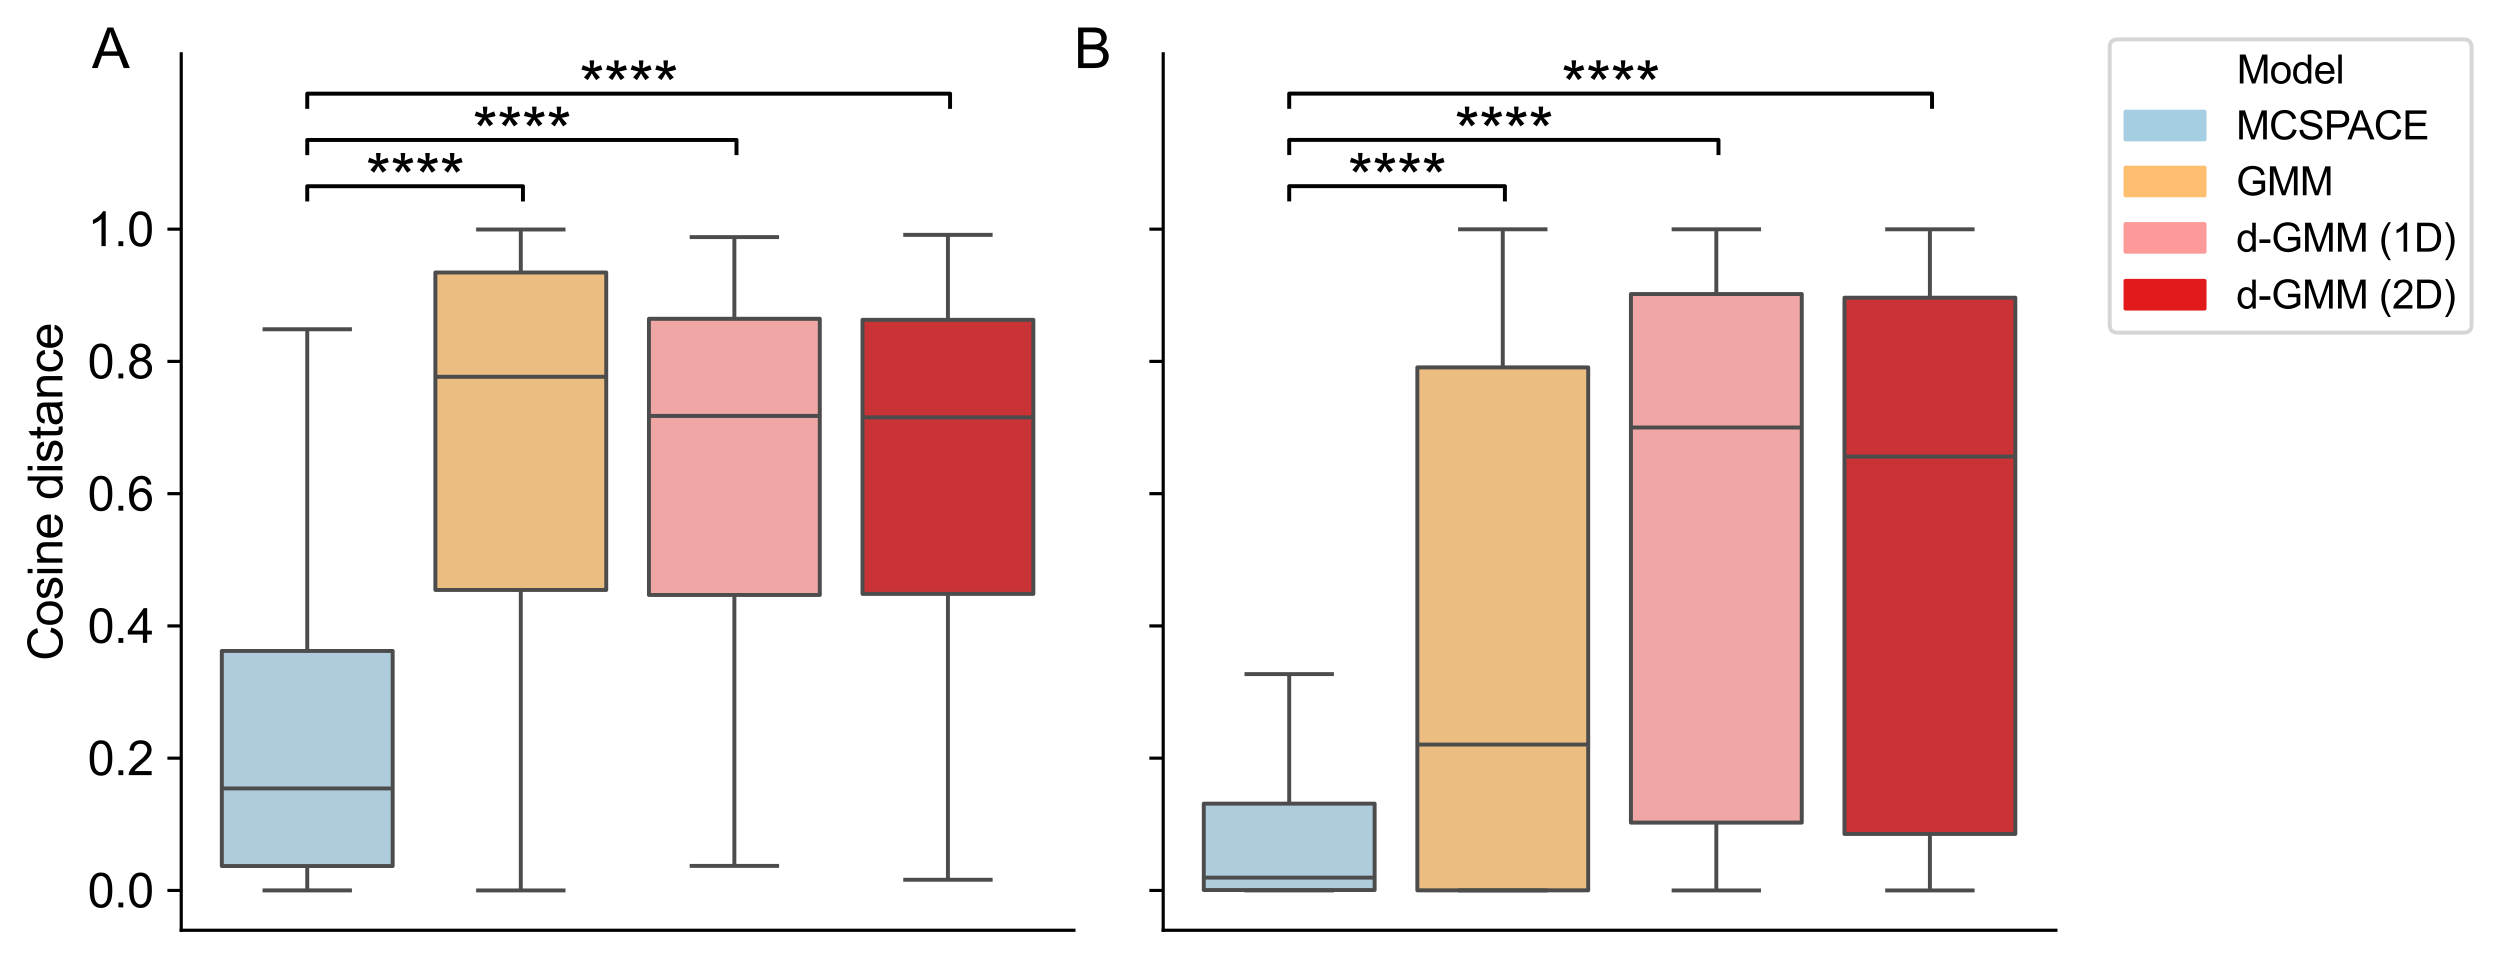 <?xml version="1.0" encoding="utf-8" standalone="no"?>
<!DOCTYPE svg PUBLIC "-//W3C//DTD SVG 1.1//EN"
  "http://www.w3.org/Graphics/SVG/1.1/DTD/svg11.dtd">
<svg xmlns:xlink="http://www.w3.org/1999/xlink" width="632.514pt" height="242.562pt" viewBox="0 0 632.514 242.562" xmlns="http://www.w3.org/2000/svg" version="1.1">
 <defs>
  <style type="text/css">*{stroke-linejoin: round; stroke-linecap: butt}</style>
 </defs>
 <g id="figure_1">
  <g id="patch_1">
   <path d="M 0 242.562 
L 632.514 242.562 
L 632.514 0 
L 0 0 
z
" style="fill: #ffffff"/>
  </g>
  <g id="axes_1">
   <g id="patch_2">
    <path d="M 45.854 235.362 
L 271.712 235.362 
L 271.712 13.602 
L 45.854 13.602 
z
" style="fill: #ffffff"/>
   </g>
   <g id="matplotlib.axis_1"/>
   <g id="matplotlib.axis_2">
    <g id="ytick_1">
     <g id="line2d_1">
      <defs>
       <path id="m93349aecf3" d="M 0 0 
L -3.5 0 
" style="stroke: #000000; stroke-width: 0.8"/>
      </defs>
      <g>
       <use xlink:href="#m93349aecf3" x="45.854" y="225.282" style="stroke: #000000; stroke-width: 0.8"/>
      </g>
     </g>
     <g id="text_1">
      <!-- 0.0 -->
      <g transform="translate(22.174 229.576) scale(0.12 -0.12)">
       <defs>
        <path id="ArialMT-30" d="M 266 2259 
Q 266 3072 433 3567 
Q 600 4063 929 4331 
Q 1259 4600 1759 4600 
Q 2128 4600 2406 4451 
Q 2684 4303 2865 4023 
Q 3047 3744 3150 3342 
Q 3253 2941 3253 2259 
Q 3253 1453 3087 958 
Q 2922 463 2592 192 
Q 2263 -78 1759 -78 
Q 1097 -78 719 397 
Q 266 969 266 2259 
z
M 844 2259 
Q 844 1131 1108 757 
Q 1372 384 1759 384 
Q 2147 384 2411 759 
Q 2675 1134 2675 2259 
Q 2675 3391 2411 3762 
Q 2147 4134 1753 4134 
Q 1366 4134 1134 3806 
Q 844 3388 844 2259 
z
" transform="scale(0.016)"/>
        <path id="ArialMT-2e" d="M 581 0 
L 581 641 
L 1222 641 
L 1222 0 
L 581 0 
z
" transform="scale(0.016)"/>
       </defs>
       <use xlink:href="#ArialMT-30"/>
       <use xlink:href="#ArialMT-2e" x="55.615"/>
       <use xlink:href="#ArialMT-30" x="83.398"/>
      </g>
     </g>
    </g>
    <g id="ytick_2">
     <g id="line2d_2">
      <g>
       <use xlink:href="#m93349aecf3" x="45.854" y="191.821" style="stroke: #000000; stroke-width: 0.8"/>
      </g>
     </g>
     <g id="text_2">
      <!-- 0.2 -->
      <g transform="translate(22.174 196.116) scale(0.12 -0.12)">
       <defs>
        <path id="ArialMT-32" d="M 3222 541 
L 3222 0 
L 194 0 
Q 188 203 259 391 
Q 375 700 629 1000 
Q 884 1300 1366 1694 
Q 2113 2306 2375 2664 
Q 2638 3022 2638 3341 
Q 2638 3675 2398 3904 
Q 2159 4134 1775 4134 
Q 1369 4134 1125 3890 
Q 881 3647 878 3216 
L 300 3275 
Q 359 3922 746 4261 
Q 1134 4600 1788 4600 
Q 2447 4600 2831 4234 
Q 3216 3869 3216 3328 
Q 3216 3053 3103 2787 
Q 2991 2522 2730 2228 
Q 2469 1934 1863 1422 
Q 1356 997 1212 845 
Q 1069 694 975 541 
L 3222 541 
z
" transform="scale(0.016)"/>
       </defs>
       <use xlink:href="#ArialMT-30"/>
       <use xlink:href="#ArialMT-2e" x="55.615"/>
       <use xlink:href="#ArialMT-32" x="83.398"/>
      </g>
     </g>
    </g>
    <g id="ytick_3">
     <g id="line2d_3">
      <g>
       <use xlink:href="#m93349aecf3" x="45.854" y="158.361" style="stroke: #000000; stroke-width: 0.8"/>
      </g>
     </g>
     <g id="text_3">
      <!-- 0.4 -->
      <g transform="translate(22.174 162.655) scale(0.12 -0.12)">
       <defs>
        <path id="ArialMT-34" d="M 2069 0 
L 2069 1097 
L 81 1097 
L 81 1613 
L 2172 4581 
L 2631 4581 
L 2631 1613 
L 3250 1613 
L 3250 1097 
L 2631 1097 
L 2631 0 
L 2069 0 
z
M 2069 1613 
L 2069 3678 
L 634 1613 
L 2069 1613 
z
" transform="scale(0.016)"/>
       </defs>
       <use xlink:href="#ArialMT-30"/>
       <use xlink:href="#ArialMT-2e" x="55.615"/>
       <use xlink:href="#ArialMT-34" x="83.398"/>
      </g>
     </g>
    </g>
    <g id="ytick_4">
     <g id="line2d_4">
      <g>
       <use xlink:href="#m93349aecf3" x="45.854" y="124.9" style="stroke: #000000; stroke-width: 0.8"/>
      </g>
     </g>
     <g id="text_4">
      <!-- 0.6 -->
      <g transform="translate(22.174 129.195) scale(0.12 -0.12)">
       <defs>
        <path id="ArialMT-36" d="M 3184 3459 
L 2625 3416 
Q 2550 3747 2413 3897 
Q 2184 4138 1850 4138 
Q 1581 4138 1378 3988 
Q 1113 3794 959 3422 
Q 806 3050 800 2363 
Q 1003 2672 1297 2822 
Q 1591 2972 1913 2972 
Q 2475 2972 2870 2558 
Q 3266 2144 3266 1488 
Q 3266 1056 3080 686 
Q 2894 316 2569 119 
Q 2244 -78 1831 -78 
Q 1128 -78 684 439 
Q 241 956 241 2144 
Q 241 3472 731 4075 
Q 1159 4600 1884 4600 
Q 2425 4600 2770 4297 
Q 3116 3994 3184 3459 
z
M 888 1484 
Q 888 1194 1011 928 
Q 1134 663 1356 523 
Q 1578 384 1822 384 
Q 2178 384 2434 671 
Q 2691 959 2691 1453 
Q 2691 1928 2437 2201 
Q 2184 2475 1800 2475 
Q 1419 2475 1153 2201 
Q 888 1928 888 1484 
z
" transform="scale(0.016)"/>
       </defs>
       <use xlink:href="#ArialMT-30"/>
       <use xlink:href="#ArialMT-2e" x="55.615"/>
       <use xlink:href="#ArialMT-36" x="83.398"/>
      </g>
     </g>
    </g>
    <g id="ytick_5">
     <g id="line2d_5">
      <g>
       <use xlink:href="#m93349aecf3" x="45.854" y="91.439" style="stroke: #000000; stroke-width: 0.8"/>
      </g>
     </g>
     <g id="text_5">
      <!-- 0.8 -->
      <g transform="translate(22.174 95.734) scale(0.12 -0.12)">
       <defs>
        <path id="ArialMT-38" d="M 1131 2484 
Q 781 2613 612 2850 
Q 444 3088 444 3419 
Q 444 3919 803 4259 
Q 1163 4600 1759 4600 
Q 2359 4600 2725 4251 
Q 3091 3903 3091 3403 
Q 3091 3084 2923 2848 
Q 2756 2613 2416 2484 
Q 2838 2347 3058 2040 
Q 3278 1734 3278 1309 
Q 3278 722 2862 322 
Q 2447 -78 1769 -78 
Q 1091 -78 675 323 
Q 259 725 259 1325 
Q 259 1772 486 2073 
Q 713 2375 1131 2484 
z
M 1019 3438 
Q 1019 3113 1228 2906 
Q 1438 2700 1772 2700 
Q 2097 2700 2305 2904 
Q 2513 3109 2513 3406 
Q 2513 3716 2298 3927 
Q 2084 4138 1766 4138 
Q 1444 4138 1231 3931 
Q 1019 3725 1019 3438 
z
M 838 1322 
Q 838 1081 952 856 
Q 1066 631 1291 507 
Q 1516 384 1775 384 
Q 2178 384 2440 643 
Q 2703 903 2703 1303 
Q 2703 1709 2433 1975 
Q 2163 2241 1756 2241 
Q 1359 2241 1098 1978 
Q 838 1716 838 1322 
z
" transform="scale(0.016)"/>
       </defs>
       <use xlink:href="#ArialMT-30"/>
       <use xlink:href="#ArialMT-2e" x="55.615"/>
       <use xlink:href="#ArialMT-38" x="83.398"/>
      </g>
     </g>
    </g>
    <g id="ytick_6">
     <g id="line2d_6">
      <g>
       <use xlink:href="#m93349aecf3" x="45.854" y="57.979" style="stroke: #000000; stroke-width: 0.8"/>
      </g>
     </g>
     <g id="text_6">
      <!-- 1.0 -->
      <g transform="translate(22.174 62.274) scale(0.12 -0.12)">
       <defs>
        <path id="ArialMT-31" d="M 2384 0 
L 1822 0 
L 1822 3584 
Q 1619 3391 1289 3197 
Q 959 3003 697 2906 
L 697 3450 
Q 1169 3672 1522 3987 
Q 1875 4303 2022 4600 
L 2384 4600 
L 2384 0 
z
" transform="scale(0.016)"/>
       </defs>
       <use xlink:href="#ArialMT-31"/>
       <use xlink:href="#ArialMT-2e" x="55.615"/>
       <use xlink:href="#ArialMT-30" x="83.398"/>
      </g>
     </g>
    </g>
    <g id="text_7">
     <!-- Cosine distance -->
     <g transform="translate(15.789 167.171) rotate(-90) scale(0.12 -0.12)">
      <defs>
       <path id="ArialMT-43" d="M 3763 1606 
L 4369 1453 
Q 4178 706 3683 314 
Q 3188 -78 2472 -78 
Q 1731 -78 1267 223 
Q 803 525 561 1097 
Q 319 1669 319 2325 
Q 319 3041 592 3573 
Q 866 4106 1370 4382 
Q 1875 4659 2481 4659 
Q 3169 4659 3637 4309 
Q 4106 3959 4291 3325 
L 3694 3184 
Q 3534 3684 3231 3912 
Q 2928 4141 2469 4141 
Q 1941 4141 1586 3887 
Q 1231 3634 1087 3207 
Q 944 2781 944 2328 
Q 944 1744 1114 1308 
Q 1284 872 1643 656 
Q 2003 441 2422 441 
Q 2931 441 3284 734 
Q 3638 1028 3763 1606 
z
" transform="scale(0.016)"/>
       <path id="ArialMT-6f" d="M 213 1659 
Q 213 2581 725 3025 
Q 1153 3394 1769 3394 
Q 2453 3394 2887 2945 
Q 3322 2497 3322 1706 
Q 3322 1066 3130 698 
Q 2938 331 2570 128 
Q 2203 -75 1769 -75 
Q 1072 -75 642 372 
Q 213 819 213 1659 
z
M 791 1659 
Q 791 1022 1069 705 
Q 1347 388 1769 388 
Q 2188 388 2466 706 
Q 2744 1025 2744 1678 
Q 2744 2294 2464 2611 
Q 2184 2928 1769 2928 
Q 1347 2928 1069 2612 
Q 791 2297 791 1659 
z
" transform="scale(0.016)"/>
       <path id="ArialMT-73" d="M 197 991 
L 753 1078 
Q 800 744 1014 566 
Q 1228 388 1613 388 
Q 2000 388 2187 545 
Q 2375 703 2375 916 
Q 2375 1106 2209 1216 
Q 2094 1291 1634 1406 
Q 1016 1563 777 1677 
Q 538 1791 414 1992 
Q 291 2194 291 2438 
Q 291 2659 392 2848 
Q 494 3038 669 3163 
Q 800 3259 1026 3326 
Q 1253 3394 1513 3394 
Q 1903 3394 2198 3281 
Q 2494 3169 2634 2976 
Q 2775 2784 2828 2463 
L 2278 2388 
Q 2241 2644 2061 2787 
Q 1881 2931 1553 2931 
Q 1166 2931 1000 2803 
Q 834 2675 834 2503 
Q 834 2394 903 2306 
Q 972 2216 1119 2156 
Q 1203 2125 1616 2013 
Q 2213 1853 2448 1751 
Q 2684 1650 2818 1456 
Q 2953 1263 2953 975 
Q 2953 694 2789 445 
Q 2625 197 2315 61 
Q 2006 -75 1616 -75 
Q 969 -75 630 194 
Q 291 463 197 991 
z
" transform="scale(0.016)"/>
       <path id="ArialMT-69" d="M 425 3934 
L 425 4581 
L 988 4581 
L 988 3934 
L 425 3934 
z
M 425 0 
L 425 3319 
L 988 3319 
L 988 0 
L 425 0 
z
" transform="scale(0.016)"/>
       <path id="ArialMT-6e" d="M 422 0 
L 422 3319 
L 928 3319 
L 928 2847 
Q 1294 3394 1984 3394 
Q 2284 3394 2536 3286 
Q 2788 3178 2913 3003 
Q 3038 2828 3088 2588 
Q 3119 2431 3119 2041 
L 3119 0 
L 2556 0 
L 2556 2019 
Q 2556 2363 2490 2533 
Q 2425 2703 2258 2804 
Q 2091 2906 1866 2906 
Q 1506 2906 1245 2678 
Q 984 2450 984 1813 
L 984 0 
L 422 0 
z
" transform="scale(0.016)"/>
       <path id="ArialMT-65" d="M 2694 1069 
L 3275 997 
Q 3138 488 2766 206 
Q 2394 -75 1816 -75 
Q 1088 -75 661 373 
Q 234 822 234 1631 
Q 234 2469 665 2931 
Q 1097 3394 1784 3394 
Q 2450 3394 2872 2941 
Q 3294 2488 3294 1666 
Q 3294 1616 3291 1516 
L 816 1516 
Q 847 969 1125 678 
Q 1403 388 1819 388 
Q 2128 388 2347 550 
Q 2566 713 2694 1069 
z
M 847 1978 
L 2700 1978 
Q 2663 2397 2488 2606 
Q 2219 2931 1791 2931 
Q 1403 2931 1139 2672 
Q 875 2413 847 1978 
z
" transform="scale(0.016)"/>
       <path id="ArialMT-20" transform="scale(0.016)"/>
       <path id="ArialMT-64" d="M 2575 0 
L 2575 419 
Q 2259 -75 1647 -75 
Q 1250 -75 917 144 
Q 584 363 401 755 
Q 219 1147 219 1656 
Q 219 2153 384 2558 
Q 550 2963 881 3178 
Q 1213 3394 1622 3394 
Q 1922 3394 2156 3267 
Q 2391 3141 2538 2938 
L 2538 4581 
L 3097 4581 
L 3097 0 
L 2575 0 
z
M 797 1656 
Q 797 1019 1065 703 
Q 1334 388 1700 388 
Q 2069 388 2326 689 
Q 2584 991 2584 1609 
Q 2584 2291 2321 2609 
Q 2059 2928 1675 2928 
Q 1300 2928 1048 2622 
Q 797 2316 797 1656 
z
" transform="scale(0.016)"/>
       <path id="ArialMT-74" d="M 1650 503 
L 1731 6 
Q 1494 -44 1306 -44 
Q 1000 -44 831 53 
Q 663 150 594 308 
Q 525 466 525 972 
L 525 2881 
L 113 2881 
L 113 3319 
L 525 3319 
L 525 4141 
L 1084 4478 
L 1084 3319 
L 1650 3319 
L 1650 2881 
L 1084 2881 
L 1084 941 
Q 1084 700 1114 631 
Q 1144 563 1211 522 
Q 1278 481 1403 481 
Q 1497 481 1650 503 
z
" transform="scale(0.016)"/>
       <path id="ArialMT-61" d="M 2588 409 
Q 2275 144 1986 34 
Q 1697 -75 1366 -75 
Q 819 -75 525 192 
Q 231 459 231 875 
Q 231 1119 342 1320 
Q 453 1522 633 1644 
Q 813 1766 1038 1828 
Q 1203 1872 1538 1913 
Q 2219 1994 2541 2106 
Q 2544 2222 2544 2253 
Q 2544 2597 2384 2738 
Q 2169 2928 1744 2928 
Q 1347 2928 1158 2789 
Q 969 2650 878 2297 
L 328 2372 
Q 403 2725 575 2942 
Q 747 3159 1072 3276 
Q 1397 3394 1825 3394 
Q 2250 3394 2515 3294 
Q 2781 3194 2906 3042 
Q 3031 2891 3081 2659 
Q 3109 2516 3109 2141 
L 3109 1391 
Q 3109 606 3145 398 
Q 3181 191 3288 0 
L 2700 0 
Q 2613 175 2588 409 
z
M 2541 1666 
Q 2234 1541 1622 1453 
Q 1275 1403 1131 1340 
Q 988 1278 909 1158 
Q 831 1038 831 891 
Q 831 666 1001 516 
Q 1172 366 1500 366 
Q 1825 366 2078 508 
Q 2331 650 2450 897 
Q 2541 1088 2541 1459 
L 2541 1666 
z
" transform="scale(0.016)"/>
       <path id="ArialMT-63" d="M 2588 1216 
L 3141 1144 
Q 3050 572 2676 248 
Q 2303 -75 1759 -75 
Q 1078 -75 664 370 
Q 250 816 250 1647 
Q 250 2184 428 2587 
Q 606 2991 970 3192 
Q 1334 3394 1763 3394 
Q 2303 3394 2647 3120 
Q 2991 2847 3088 2344 
L 2541 2259 
Q 2463 2594 2264 2762 
Q 2066 2931 1784 2931 
Q 1359 2931 1093 2626 
Q 828 2322 828 1663 
Q 828 994 1084 691 
Q 1341 388 1753 388 
Q 2084 388 2306 591 
Q 2528 794 2588 1216 
z
" transform="scale(0.016)"/>
      </defs>
      <use xlink:href="#ArialMT-43"/>
      <use xlink:href="#ArialMT-6f" x="72.217"/>
      <use xlink:href="#ArialMT-73" x="127.832"/>
      <use xlink:href="#ArialMT-69" x="177.832"/>
      <use xlink:href="#ArialMT-6e" x="200.049"/>
      <use xlink:href="#ArialMT-65" x="255.664"/>
      <use xlink:href="#ArialMT-20" x="311.279"/>
      <use xlink:href="#ArialMT-64" x="339.062"/>
      <use xlink:href="#ArialMT-69" x="394.678"/>
      <use xlink:href="#ArialMT-73" x="416.895"/>
      <use xlink:href="#ArialMT-74" x="466.895"/>
      <use xlink:href="#ArialMT-61" x="494.678"/>
      <use xlink:href="#ArialMT-6e" x="550.293"/>
      <use xlink:href="#ArialMT-63" x="605.908"/>
      <use xlink:href="#ArialMT-65" x="655.908"/>
     </g>
    </g>
   </g>
   <g id="patch_3">
    <path d="M 56.121 219.115 
L 99.347 219.115 
L 99.347 164.694 
L 56.121 164.694 
L 56.121 219.115 
z
" clip-path="url(#p8f66b5be9d)" style="fill: #aeccdb; stroke: #4c4c4c; stroke-linejoin: miter"/>
   </g>
   <g id="line2d_7">
    <path d="M 77.734 219.115 
L 77.734 225.278 
" clip-path="url(#p8f66b5be9d)" style="fill: none; stroke: #4c4c4c"/>
   </g>
   <g id="line2d_8">
    <path d="M 77.734 164.694 
L 77.734 83.308 
" clip-path="url(#p8f66b5be9d)" style="fill: none; stroke: #4c4c4c"/>
   </g>
   <g id="line2d_9">
    <path d="M 66.927 225.278 
L 88.54 225.278 
" clip-path="url(#p8f66b5be9d)" style="fill: none; stroke: #4c4c4c; stroke-linecap: square"/>
   </g>
   <g id="line2d_10">
    <path d="M 66.927 83.308 
L 88.54 83.308 
" clip-path="url(#p8f66b5be9d)" style="fill: none; stroke: #4c4c4c; stroke-linecap: square"/>
   </g>
   <g id="patch_4">
    <path d="M 110.153 149.259 
L 153.38 149.259 
L 153.38 68.939 
L 110.153 68.939 
L 110.153 149.259 
z
" clip-path="url(#p8f66b5be9d)" style="fill: #ebbd81; stroke: #4c4c4c; stroke-linejoin: miter"/>
   </g>
   <g id="line2d_11">
    <path d="M 131.767 149.259 
L 131.767 225.28 
" clip-path="url(#p8f66b5be9d)" style="fill: none; stroke: #4c4c4c"/>
   </g>
   <g id="line2d_12">
    <path d="M 131.767 68.939 
L 131.767 58.068 
" clip-path="url(#p8f66b5be9d)" style="fill: none; stroke: #4c4c4c"/>
   </g>
   <g id="line2d_13">
    <path d="M 120.96 225.28 
L 142.573 225.28 
" clip-path="url(#p8f66b5be9d)" style="fill: none; stroke: #4c4c4c; stroke-linecap: square"/>
   </g>
   <g id="line2d_14">
    <path d="M 120.96 58.068 
L 142.573 58.068 
" clip-path="url(#p8f66b5be9d)" style="fill: none; stroke: #4c4c4c; stroke-linecap: square"/>
   </g>
   <g id="patch_5">
    <path d="M 164.186 150.534 
L 207.412 150.534 
L 207.412 80.657 
L 164.186 80.657 
L 164.186 150.534 
z
" clip-path="url(#p8f66b5be9d)" style="fill: #efa6a5; stroke: #4c4c4c; stroke-linejoin: miter"/>
   </g>
   <g id="line2d_15">
    <path d="M 185.799 150.534 
L 185.799 219.078 
" clip-path="url(#p8f66b5be9d)" style="fill: none; stroke: #4c4c4c"/>
   </g>
   <g id="line2d_16">
    <path d="M 185.799 80.657 
L 185.799 59.984 
" clip-path="url(#p8f66b5be9d)" style="fill: none; stroke: #4c4c4c"/>
   </g>
   <g id="line2d_17">
    <path d="M 174.993 219.078 
L 196.606 219.078 
" clip-path="url(#p8f66b5be9d)" style="fill: none; stroke: #4c4c4c; stroke-linecap: square"/>
   </g>
   <g id="line2d_18">
    <path d="M 174.993 59.984 
L 196.606 59.984 
" clip-path="url(#p8f66b5be9d)" style="fill: none; stroke: #4c4c4c; stroke-linecap: square"/>
   </g>
   <g id="patch_6">
    <path d="M 218.219 150.257 
L 261.445 150.257 
L 261.445 80.914 
L 218.219 80.914 
L 218.219 150.257 
z
" clip-path="url(#p8f66b5be9d)" style="fill: #ca3335; stroke: #4c4c4c; stroke-linejoin: miter"/>
   </g>
   <g id="line2d_19">
    <path d="M 239.832 150.257 
L 239.832 222.592 
" clip-path="url(#p8f66b5be9d)" style="fill: none; stroke: #4c4c4c"/>
   </g>
   <g id="line2d_20">
    <path d="M 239.832 80.914 
L 239.832 59.422 
" clip-path="url(#p8f66b5be9d)" style="fill: none; stroke: #4c4c4c"/>
   </g>
   <g id="line2d_21">
    <path d="M 229.026 222.592 
L 250.639 222.592 
" clip-path="url(#p8f66b5be9d)" style="fill: none; stroke: #4c4c4c; stroke-linecap: square"/>
   </g>
   <g id="line2d_22">
    <path d="M 229.026 59.422 
L 250.639 59.422 
" clip-path="url(#p8f66b5be9d)" style="fill: none; stroke: #4c4c4c; stroke-linecap: square"/>
   </g>
   <g id="line2d_23">
    <path d="M 77.734 50.465 
L 77.734 47.119 
L 132.307 47.119 
L 132.307 50.465 
" clip-path="url(#p8f66b5be9d)" style="fill: none; stroke: #000000; stroke-linecap: square"/>
   </g>
   <g id="line2d_24">
    <path d="M 77.734 38.754 
L 77.734 35.408 
L 186.34 35.408 
L 186.34 38.754 
" clip-path="url(#p8f66b5be9d)" style="fill: none; stroke: #000000; stroke-linecap: square"/>
   </g>
   <g id="line2d_25">
    <path d="M 77.734 27.043 
L 77.734 23.697 
L 240.372 23.697 
L 240.372 27.043 
" clip-path="url(#p8f66b5be9d)" style="fill: none; stroke: #000000; stroke-linecap: square"/>
   </g>
   <g id="line2d_26">
    <path d="M 56.121 199.475 
L 99.347 199.475 
" clip-path="url(#p8f66b5be9d)" style="fill: none; stroke: #4c4c4c"/>
   </g>
   <g id="line2d_27">
    <path d="M 110.153 95.331 
L 153.38 95.331 
" clip-path="url(#p8f66b5be9d)" style="fill: none; stroke: #4c4c4c"/>
   </g>
   <g id="line2d_28">
    <path d="M 164.186 105.235 
L 207.412 105.235 
" clip-path="url(#p8f66b5be9d)" style="fill: none; stroke: #4c4c4c"/>
   </g>
   <g id="line2d_29">
    <path d="M 218.219 105.601 
L 261.445 105.601 
" clip-path="url(#p8f66b5be9d)" style="fill: none; stroke: #4c4c4c"/>
   </g>
   <g id="patch_7">
    <path d="M 45.854 235.362 
L 45.854 13.602 
" style="fill: none; stroke: #000000; stroke-width: 0.8; stroke-linejoin: miter; stroke-linecap: square"/>
   </g>
   <g id="patch_8">
    <path d="M 45.854 235.362 
L 271.712 235.362 
" style="fill: none; stroke: #000000; stroke-width: 0.8; stroke-linejoin: miter; stroke-linecap: square"/>
   </g>
   <g id="text_8">
    <!-- **** -->
    <g transform="translate(92.565 50.631) scale(0.16 -0.16)">
     <defs>
      <path id="ArialMT-2a" d="M 200 3741 
L 344 4184 
Q 841 4009 1066 3881 
Q 1006 4447 1003 4659 
L 1456 4659 
Q 1447 4350 1384 3884 
Q 1706 4047 2122 4184 
L 2266 3741 
Q 1869 3609 1488 3566 
Q 1678 3400 2025 2975 
L 1650 2709 
Q 1469 2956 1222 3381 
Q 991 2941 816 2709 
L 447 2975 
Q 809 3422 966 3566 
Q 563 3644 200 3741 
z
" transform="scale(0.016)"/>
     </defs>
     <use xlink:href="#ArialMT-2a"/>
     <use xlink:href="#ArialMT-2a" x="38.916"/>
     <use xlink:href="#ArialMT-2a" x="77.832"/>
     <use xlink:href="#ArialMT-2a" x="116.748"/>
    </g>
   </g>
   <g id="text_9">
    <!-- **** -->
    <g transform="translate(119.582 38.92) scale(0.16 -0.16)">
     <use xlink:href="#ArialMT-2a"/>
     <use xlink:href="#ArialMT-2a" x="38.916"/>
     <use xlink:href="#ArialMT-2a" x="77.832"/>
     <use xlink:href="#ArialMT-2a" x="116.748"/>
    </g>
   </g>
   <g id="text_10">
    <!-- **** -->
    <g transform="translate(146.598 27.209) scale(0.16 -0.16)">
     <use xlink:href="#ArialMT-2a"/>
     <use xlink:href="#ArialMT-2a" x="38.916"/>
     <use xlink:href="#ArialMT-2a" x="77.832"/>
     <use xlink:href="#ArialMT-2a" x="116.748"/>
    </g>
   </g>
   <g id="text_11">
    <!-- A -->
    <g transform="translate(23.269 17.221) scale(0.14 -0.14)">
     <defs>
      <path id="ArialMT-41" d="M -9 0 
L 1750 4581 
L 2403 4581 
L 4278 0 
L 3588 0 
L 3053 1388 
L 1138 1388 
L 634 0 
L -9 0 
z
M 1313 1881 
L 2866 1881 
L 2388 3150 
Q 2169 3728 2063 4100 
Q 1975 3659 1816 3225 
L 1313 1881 
z
" transform="scale(0.016)"/>
     </defs>
     <use xlink:href="#ArialMT-41"/>
    </g>
   </g>
  </g>
  <g id="axes_2">
   <g id="patch_9">
    <path d="M 294.297 235.362 
L 520.154 235.362 
L 520.154 13.602 
L 294.297 13.602 
z
" style="fill: #ffffff"/>
   </g>
   <g id="matplotlib.axis_3"/>
   <g id="matplotlib.axis_4">
    <g id="ytick_7">
     <g id="line2d_30">
      <g>
       <use xlink:href="#m93349aecf3" x="294.297" y="225.282" style="stroke: #000000; stroke-width: 0.8"/>
      </g>
     </g>
    </g>
    <g id="ytick_8">
     <g id="line2d_31">
      <g>
       <use xlink:href="#m93349aecf3" x="294.297" y="191.821" style="stroke: #000000; stroke-width: 0.8"/>
      </g>
     </g>
    </g>
    <g id="ytick_9">
     <g id="line2d_32">
      <g>
       <use xlink:href="#m93349aecf3" x="294.297" y="158.361" style="stroke: #000000; stroke-width: 0.8"/>
      </g>
     </g>
    </g>
    <g id="ytick_10">
     <g id="line2d_33">
      <g>
       <use xlink:href="#m93349aecf3" x="294.297" y="124.9" style="stroke: #000000; stroke-width: 0.8"/>
      </g>
     </g>
    </g>
    <g id="ytick_11">
     <g id="line2d_34">
      <g>
       <use xlink:href="#m93349aecf3" x="294.297" y="91.439" style="stroke: #000000; stroke-width: 0.8"/>
      </g>
     </g>
    </g>
    <g id="ytick_12">
     <g id="line2d_35">
      <g>
       <use xlink:href="#m93349aecf3" x="294.297" y="57.979" style="stroke: #000000; stroke-width: 0.8"/>
      </g>
     </g>
    </g>
   </g>
   <g id="patch_10">
    <path d="M 304.563 225.18 
L 347.79 225.18 
L 347.79 203.327 
L 304.563 203.327 
L 304.563 225.18 
z
" clip-path="url(#p7773f65ec7)" style="fill: #aeccdb; stroke: #4c4c4c; stroke-linejoin: miter"/>
   </g>
   <g id="line2d_36">
    <path d="M 326.177 225.18 
L 326.177 225.282 
" clip-path="url(#p7773f65ec7)" style="fill: none; stroke: #4c4c4c"/>
   </g>
   <g id="line2d_37">
    <path d="M 326.177 203.327 
L 326.177 170.551 
" clip-path="url(#p7773f65ec7)" style="fill: none; stroke: #4c4c4c"/>
   </g>
   <g id="line2d_38">
    <path d="M 315.37 225.282 
L 336.983 225.282 
" clip-path="url(#p7773f65ec7)" style="fill: none; stroke: #4c4c4c; stroke-linecap: square"/>
   </g>
   <g id="line2d_39">
    <path d="M 315.37 170.551 
L 336.983 170.551 
" clip-path="url(#p7773f65ec7)" style="fill: none; stroke: #4c4c4c; stroke-linecap: square"/>
   </g>
   <g id="patch_11">
    <path d="M 358.596 225.259 
L 401.823 225.259 
L 401.823 92.955 
L 358.596 92.955 
L 358.596 225.259 
z
" clip-path="url(#p7773f65ec7)" style="fill: #ebbd81; stroke: #4c4c4c; stroke-linejoin: miter"/>
   </g>
   <g id="line2d_40">
    <path d="M 380.209 225.259 
L 380.209 225.282 
" clip-path="url(#p7773f65ec7)" style="fill: none; stroke: #4c4c4c"/>
   </g>
   <g id="line2d_41">
    <path d="M 380.209 92.955 
L 380.209 58.011 
" clip-path="url(#p7773f65ec7)" style="fill: none; stroke: #4c4c4c"/>
   </g>
   <g id="line2d_42">
    <path d="M 369.403 225.282 
L 391.016 225.282 
" clip-path="url(#p7773f65ec7)" style="fill: none; stroke: #4c4c4c; stroke-linecap: square"/>
   </g>
   <g id="line2d_43">
    <path d="M 369.403 58.011 
L 391.016 58.011 
" clip-path="url(#p7773f65ec7)" style="fill: none; stroke: #4c4c4c; stroke-linecap: square"/>
   </g>
   <g id="patch_12">
    <path d="M 412.629 208.125 
L 455.855 208.125 
L 455.855 74.388 
L 412.629 74.388 
L 412.629 208.125 
z
" clip-path="url(#p7773f65ec7)" style="fill: #efa6a5; stroke: #4c4c4c; stroke-linejoin: miter"/>
   </g>
   <g id="line2d_44">
    <path d="M 434.242 208.125 
L 434.242 225.281 
" clip-path="url(#p7773f65ec7)" style="fill: none; stroke: #4c4c4c"/>
   </g>
   <g id="line2d_45">
    <path d="M 434.242 74.388 
L 434.242 58.013 
" clip-path="url(#p7773f65ec7)" style="fill: none; stroke: #4c4c4c"/>
   </g>
   <g id="line2d_46">
    <path d="M 423.436 225.281 
L 445.049 225.281 
" clip-path="url(#p7773f65ec7)" style="fill: none; stroke: #4c4c4c; stroke-linecap: square"/>
   </g>
   <g id="line2d_47">
    <path d="M 423.436 58.013 
L 445.049 58.013 
" clip-path="url(#p7773f65ec7)" style="fill: none; stroke: #4c4c4c; stroke-linecap: square"/>
   </g>
   <g id="patch_13">
    <path d="M 466.662 210.997 
L 509.888 210.997 
L 509.888 75.317 
L 466.662 75.317 
L 466.662 210.997 
z
" clip-path="url(#p7773f65ec7)" style="fill: #ca3335; stroke: #4c4c4c; stroke-linejoin: miter"/>
   </g>
   <g id="line2d_48">
    <path d="M 488.275 210.997 
L 488.275 225.282 
" clip-path="url(#p7773f65ec7)" style="fill: none; stroke: #4c4c4c"/>
   </g>
   <g id="line2d_49">
    <path d="M 488.275 75.317 
L 488.275 58.009 
" clip-path="url(#p7773f65ec7)" style="fill: none; stroke: #4c4c4c"/>
   </g>
   <g id="line2d_50">
    <path d="M 477.468 225.282 
L 499.082 225.282 
" clip-path="url(#p7773f65ec7)" style="fill: none; stroke: #4c4c4c; stroke-linecap: square"/>
   </g>
   <g id="line2d_51">
    <path d="M 477.468 58.009 
L 499.082 58.009 
" clip-path="url(#p7773f65ec7)" style="fill: none; stroke: #4c4c4c; stroke-linecap: square"/>
   </g>
   <g id="line2d_52">
    <path d="M 326.177 50.45 
L 326.177 47.104 
L 380.75 47.104 
L 380.75 50.45 
" clip-path="url(#p7773f65ec7)" style="fill: none; stroke: #000000; stroke-linecap: square"/>
   </g>
   <g id="line2d_53">
    <path d="M 326.177 38.739 
L 326.177 35.393 
L 434.783 35.393 
L 434.783 38.739 
" clip-path="url(#p7773f65ec7)" style="fill: none; stroke: #000000; stroke-linecap: square"/>
   </g>
   <g id="line2d_54">
    <path d="M 326.177 27.028 
L 326.177 23.682 
L 488.815 23.682 
L 488.815 27.028 
" clip-path="url(#p7773f65ec7)" style="fill: none; stroke: #000000; stroke-linecap: square"/>
   </g>
   <g id="line2d_55">
    <path d="M 304.563 222.047 
L 347.79 222.047 
" clip-path="url(#p7773f65ec7)" style="fill: none; stroke: #4c4c4c"/>
   </g>
   <g id="line2d_56">
    <path d="M 358.596 188.378 
L 401.823 188.378 
" clip-path="url(#p7773f65ec7)" style="fill: none; stroke: #4c4c4c"/>
   </g>
   <g id="line2d_57">
    <path d="M 412.629 108.165 
L 455.855 108.165 
" clip-path="url(#p7773f65ec7)" style="fill: none; stroke: #4c4c4c"/>
   </g>
   <g id="line2d_58">
    <path d="M 466.662 115.509 
L 509.888 115.509 
" clip-path="url(#p7773f65ec7)" style="fill: none; stroke: #4c4c4c"/>
   </g>
   <g id="patch_14">
    <path d="M 294.297 235.362 
L 294.297 13.602 
" style="fill: none; stroke: #000000; stroke-width: 0.8; stroke-linejoin: miter; stroke-linecap: square"/>
   </g>
   <g id="patch_15">
    <path d="M 294.297 235.362 
L 520.154 235.362 
" style="fill: none; stroke: #000000; stroke-width: 0.8; stroke-linejoin: miter; stroke-linecap: square"/>
   </g>
   <g id="text_12">
    <!-- **** -->
    <g transform="translate(341.008 50.616) scale(0.16 -0.16)">
     <use xlink:href="#ArialMT-2a"/>
     <use xlink:href="#ArialMT-2a" x="38.916"/>
     <use xlink:href="#ArialMT-2a" x="77.832"/>
     <use xlink:href="#ArialMT-2a" x="116.748"/>
    </g>
   </g>
   <g id="text_13">
    <!-- **** -->
    <g transform="translate(368.025 38.905) scale(0.16 -0.16)">
     <use xlink:href="#ArialMT-2a"/>
     <use xlink:href="#ArialMT-2a" x="38.916"/>
     <use xlink:href="#ArialMT-2a" x="77.832"/>
     <use xlink:href="#ArialMT-2a" x="116.748"/>
    </g>
   </g>
   <g id="text_14">
    <!-- **** -->
    <g transform="translate(395.041 27.194) scale(0.16 -0.16)">
     <use xlink:href="#ArialMT-2a"/>
     <use xlink:href="#ArialMT-2a" x="38.916"/>
     <use xlink:href="#ArialMT-2a" x="77.832"/>
     <use xlink:href="#ArialMT-2a" x="116.748"/>
    </g>
   </g>
   <g id="text_15">
    <!-- B -->
    <g transform="translate(271.712 17.221) scale(0.14 -0.14)">
     <defs>
      <path id="ArialMT-42" d="M 469 0 
L 469 4581 
L 2188 4581 
Q 2713 4581 3030 4442 
Q 3347 4303 3526 4014 
Q 3706 3725 3706 3409 
Q 3706 3116 3547 2856 
Q 3388 2597 3066 2438 
Q 3481 2316 3704 2022 
Q 3928 1728 3928 1328 
Q 3928 1006 3792 729 
Q 3656 453 3456 303 
Q 3256 153 2954 76 
Q 2653 0 2216 0 
L 469 0 
z
M 1075 2656 
L 2066 2656 
Q 2469 2656 2644 2709 
Q 2875 2778 2992 2937 
Q 3109 3097 3109 3338 
Q 3109 3566 3000 3739 
Q 2891 3913 2687 3977 
Q 2484 4041 1991 4041 
L 1075 4041 
L 1075 2656 
z
M 1075 541 
L 2216 541 
Q 2509 541 2628 563 
Q 2838 600 2978 687 
Q 3119 775 3209 942 
Q 3300 1109 3300 1328 
Q 3300 1584 3169 1773 
Q 3038 1963 2805 2039 
Q 2572 2116 2134 2116 
L 1075 2116 
L 1075 541 
z
" transform="scale(0.016)"/>
     </defs>
     <use xlink:href="#ArialMT-42"/>
    </g>
   </g>
  </g>
  <g id="legend_1">
   <g id="patch_16">
    <path d="M 535.766 84.166 
L 623.314 84.166 
Q 625.314 84.166 625.314 82.166 
L 625.314 11.962 
Q 625.314 9.962 623.314 9.962 
L 535.766 9.962 
Q 533.766 9.962 533.766 11.962 
L 533.766 82.166 
Q 533.766 84.166 535.766 84.166 
z
" style="fill: #ffffff; opacity: 0.8; stroke: #cccccc; stroke-linejoin: miter"/>
   </g>
   <g id="text_16">
    <!-- Model -->
    <g transform="translate(565.923 21.12) scale(0.1 -0.1)">
     <defs>
      <path id="ArialMT-4d" d="M 475 0 
L 475 4581 
L 1388 4581 
L 2472 1338 
Q 2622 884 2691 659 
Q 2769 909 2934 1394 
L 4031 4581 
L 4847 4581 
L 4847 0 
L 4263 0 
L 4263 3834 
L 2931 0 
L 2384 0 
L 1059 3900 
L 1059 0 
L 475 0 
z
" transform="scale(0.016)"/>
      <path id="ArialMT-6c" d="M 409 0 
L 409 4581 
L 972 4581 
L 972 0 
L 409 0 
z
" transform="scale(0.016)"/>
     </defs>
     <use xlink:href="#ArialMT-4d"/>
     <use xlink:href="#ArialMT-6f" x="83.301"/>
     <use xlink:href="#ArialMT-64" x="138.916"/>
     <use xlink:href="#ArialMT-65" x="194.531"/>
     <use xlink:href="#ArialMT-6c" x="250.146"/>
    </g>
   </g>
   <g id="patch_17">
    <path d="M 537.766 35.265 
L 557.766 35.265 
L 557.766 28.265 
L 537.766 28.265 
z
" style="fill: #a6cee3; stroke: #a6cee3; stroke-linejoin: miter"/>
   </g>
   <g id="text_17">
    <!-- MCSPACE -->
    <g transform="translate(565.766 35.265) scale(0.1 -0.1)">
     <defs>
      <path id="ArialMT-53" d="M 288 1472 
L 859 1522 
Q 900 1178 1048 958 
Q 1197 738 1509 602 
Q 1822 466 2213 466 
Q 2559 466 2825 569 
Q 3091 672 3220 851 
Q 3350 1031 3350 1244 
Q 3350 1459 3225 1620 
Q 3100 1781 2813 1891 
Q 2628 1963 1997 2114 
Q 1366 2266 1113 2400 
Q 784 2572 623 2826 
Q 463 3081 463 3397 
Q 463 3744 659 4045 
Q 856 4347 1234 4503 
Q 1613 4659 2075 4659 
Q 2584 4659 2973 4495 
Q 3363 4331 3572 4012 
Q 3781 3694 3797 3291 
L 3216 3247 
Q 3169 3681 2898 3903 
Q 2628 4125 2100 4125 
Q 1550 4125 1298 3923 
Q 1047 3722 1047 3438 
Q 1047 3191 1225 3031 
Q 1400 2872 2139 2705 
Q 2878 2538 3153 2413 
Q 3553 2228 3743 1945 
Q 3934 1663 3934 1294 
Q 3934 928 3725 604 
Q 3516 281 3123 101 
Q 2731 -78 2241 -78 
Q 1619 -78 1198 103 
Q 778 284 539 648 
Q 300 1013 288 1472 
z
" transform="scale(0.016)"/>
      <path id="ArialMT-50" d="M 494 0 
L 494 4581 
L 2222 4581 
Q 2678 4581 2919 4538 
Q 3256 4481 3484 4323 
Q 3713 4166 3852 3881 
Q 3991 3597 3991 3256 
Q 3991 2672 3619 2267 
Q 3247 1863 2275 1863 
L 1100 1863 
L 1100 0 
L 494 0 
z
M 1100 2403 
L 2284 2403 
Q 2872 2403 3119 2622 
Q 3366 2841 3366 3238 
Q 3366 3525 3220 3729 
Q 3075 3934 2838 4000 
Q 2684 4041 2272 4041 
L 1100 4041 
L 1100 2403 
z
" transform="scale(0.016)"/>
      <path id="ArialMT-45" d="M 506 0 
L 506 4581 
L 3819 4581 
L 3819 4041 
L 1113 4041 
L 1113 2638 
L 3647 2638 
L 3647 2100 
L 1113 2100 
L 1113 541 
L 3925 541 
L 3925 0 
L 506 0 
z
" transform="scale(0.016)"/>
     </defs>
     <use xlink:href="#ArialMT-4d"/>
     <use xlink:href="#ArialMT-43" x="83.301"/>
     <use xlink:href="#ArialMT-53" x="155.518"/>
     <use xlink:href="#ArialMT-50" x="222.217"/>
     <use xlink:href="#ArialMT-41" x="281.541"/>
     <use xlink:href="#ArialMT-43" x="348.24"/>
     <use xlink:href="#ArialMT-45" x="420.457"/>
    </g>
   </g>
   <g id="patch_18">
    <path d="M 537.766 49.41 
L 557.766 49.41 
L 557.766 42.41 
L 537.766 42.41 
z
" style="fill: #fdbf6f; stroke: #fdbf6f; stroke-linejoin: miter"/>
   </g>
   <g id="text_18">
    <!-- GMM -->
    <g transform="translate(565.766 49.41) scale(0.1 -0.1)">
     <defs>
      <path id="ArialMT-47" d="M 2638 1797 
L 2638 2334 
L 4578 2338 
L 4578 638 
Q 4131 281 3656 101 
Q 3181 -78 2681 -78 
Q 2006 -78 1454 211 
Q 903 500 622 1047 
Q 341 1594 341 2269 
Q 341 2938 620 3517 
Q 900 4097 1425 4378 
Q 1950 4659 2634 4659 
Q 3131 4659 3532 4498 
Q 3934 4338 4162 4050 
Q 4391 3763 4509 3300 
L 3963 3150 
Q 3859 3500 3706 3700 
Q 3553 3900 3268 4020 
Q 2984 4141 2638 4141 
Q 2222 4141 1919 4014 
Q 1616 3888 1430 3681 
Q 1244 3475 1141 3228 
Q 966 2803 966 2306 
Q 966 1694 1177 1281 
Q 1388 869 1791 669 
Q 2194 469 2647 469 
Q 3041 469 3416 620 
Q 3791 772 3984 944 
L 3984 1797 
L 2638 1797 
z
" transform="scale(0.016)"/>
     </defs>
     <use xlink:href="#ArialMT-47"/>
     <use xlink:href="#ArialMT-4d" x="77.783"/>
     <use xlink:href="#ArialMT-4d" x="161.084"/>
    </g>
   </g>
   <g id="patch_19">
    <path d="M 537.766 63.677 
L 557.766 63.677 
L 557.766 56.677 
L 537.766 56.677 
z
" style="fill: #fb9a99; stroke: #fb9a99; stroke-linejoin: miter"/>
   </g>
   <g id="text_19">
    <!-- d-GMM (1D) -->
    <g transform="translate(565.766 63.677) scale(0.1 -0.1)">
     <defs>
      <path id="ArialMT-2d" d="M 203 1375 
L 203 1941 
L 1931 1941 
L 1931 1375 
L 203 1375 
z
" transform="scale(0.016)"/>
      <path id="ArialMT-28" d="M 1497 -1347 
Q 1031 -759 709 28 
Q 388 816 388 1659 
Q 388 2403 628 3084 
Q 909 3875 1497 4659 
L 1900 4659 
Q 1522 4009 1400 3731 
Q 1209 3300 1100 2831 
Q 966 2247 966 1656 
Q 966 153 1900 -1347 
L 1497 -1347 
z
" transform="scale(0.016)"/>
      <path id="ArialMT-44" d="M 494 0 
L 494 4581 
L 2072 4581 
Q 2606 4581 2888 4516 
Q 3281 4425 3559 4188 
Q 3922 3881 4101 3404 
Q 4281 2928 4281 2316 
Q 4281 1794 4159 1391 
Q 4038 988 3847 723 
Q 3656 459 3429 307 
Q 3203 156 2883 78 
Q 2563 0 2147 0 
L 494 0 
z
M 1100 541 
L 2078 541 
Q 2531 541 2789 625 
Q 3047 709 3200 863 
Q 3416 1078 3536 1442 
Q 3656 1806 3656 2325 
Q 3656 3044 3420 3430 
Q 3184 3816 2847 3947 
Q 2603 4041 2063 4041 
L 1100 4041 
L 1100 541 
z
" transform="scale(0.016)"/>
      <path id="ArialMT-29" d="M 791 -1347 
L 388 -1347 
Q 1322 153 1322 1656 
Q 1322 2244 1188 2822 
Q 1081 3291 891 3722 
Q 769 4003 388 4659 
L 791 4659 
Q 1378 3875 1659 3084 
Q 1900 2403 1900 1659 
Q 1900 816 1576 28 
Q 1253 -759 791 -1347 
z
" transform="scale(0.016)"/>
     </defs>
     <use xlink:href="#ArialMT-64"/>
     <use xlink:href="#ArialMT-2d" x="55.615"/>
     <use xlink:href="#ArialMT-47" x="88.916"/>
     <use xlink:href="#ArialMT-4d" x="166.699"/>
     <use xlink:href="#ArialMT-4d" x="250"/>
     <use xlink:href="#ArialMT-20" x="333.301"/>
     <use xlink:href="#ArialMT-28" x="361.084"/>
     <use xlink:href="#ArialMT-31" x="394.385"/>
     <use xlink:href="#ArialMT-44" x="450"/>
     <use xlink:href="#ArialMT-29" x="522.217"/>
    </g>
   </g>
   <g id="patch_20">
    <path d="M 537.766 78.062 
L 557.766 78.062 
L 557.766 71.062 
L 537.766 71.062 
z
" style="fill: #e31a1c; stroke: #e31a1c; stroke-linejoin: miter"/>
   </g>
   <g id="text_20">
    <!-- d-GMM (2D) -->
    <g transform="translate(565.766 78.062) scale(0.1 -0.1)">
     <use xlink:href="#ArialMT-64"/>
     <use xlink:href="#ArialMT-2d" x="55.615"/>
     <use xlink:href="#ArialMT-47" x="88.916"/>
     <use xlink:href="#ArialMT-4d" x="166.699"/>
     <use xlink:href="#ArialMT-4d" x="250"/>
     <use xlink:href="#ArialMT-20" x="333.301"/>
     <use xlink:href="#ArialMT-28" x="361.084"/>
     <use xlink:href="#ArialMT-32" x="394.385"/>
     <use xlink:href="#ArialMT-44" x="450"/>
     <use xlink:href="#ArialMT-29" x="522.217"/>
    </g>
   </g>
  </g>
 </g>
 <defs>
  <clipPath id="p8f66b5be9d">
   <rect x="45.854" y="13.602" width="225.857" height="221.76"/>
  </clipPath>
  <clipPath id="p7773f65ec7">
   <rect x="294.297" y="13.602" width="225.857" height="221.76"/>
  </clipPath>
 </defs>
</svg>
